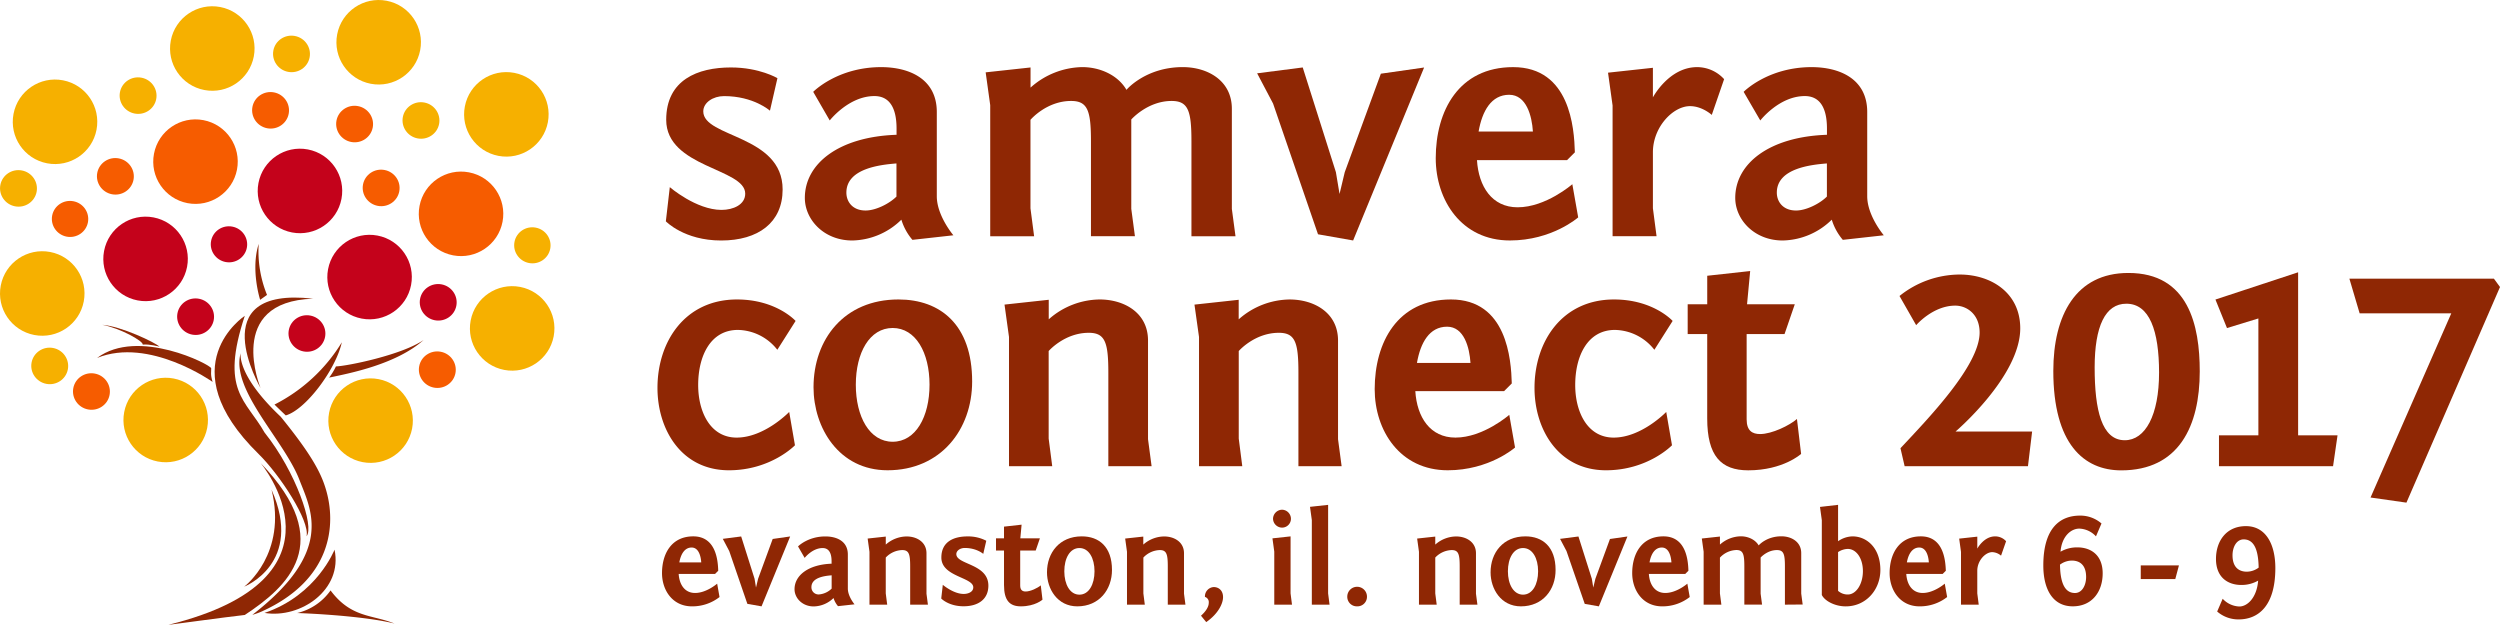 <svg id="Layer_1" data-name="Layer 1" xmlns="http://www.w3.org/2000/svg" viewBox="0 0 1370.86 342.6"><title>samvera-connect-2017</title><g id="Layer42"><g id="Layer41"><circle cx="114.88" cy="256.68" r="23.17" transform="translate(-182.83 294.91) rotate(-79.17)" style="fill:#f6b000"/><circle cx="226.68" cy="178.31" r="23.17" transform="translate(-15.07 341.07) rotate(-79.17)" style="fill:#c4021b"/><circle cx="227.23" cy="257.02" r="23.17" transform="translate(-91.92 405.54) rotate(-79.17)" style="fill:#f6b000"/><circle cx="304.87" cy="206.46" r="23.17" transform="translate(20.78 440.73) rotate(-79.17)" style="fill:#f6b000"/><circle cx="301.68" cy="89.08" r="23.17" transform="translate(133.48 342.28) rotate(-79.17)" style="fill:#f6b000"/><circle cx="188.5" cy="131.08" r="23.17" transform="translate(0.32 265.22) rotate(-79.17)" style="fill:#c4021b"/><circle cx="54.19" cy="93.16" r="23.17" transform="translate(-71.51 102.51) rotate(-79.17)" style="fill:#f6b000"/><circle cx="47.2" cy="187.3" r="23.17" transform="translate(-169.66 172.1) rotate(-79.17)" style="fill:#f6b000"/><circle cx="276.83" cy="143.63" r="23.17" transform="translate(59.72 362.17) rotate(-79.17)" style="fill:#f65c00"/><circle cx="140.44" cy="52.98" r="23.17" transform="translate(37.99 154.59) rotate(-79.17)" style="fill:#f6b000"/><circle cx="131.22" cy="115.01" r="23.17" transform="translate(-30.42 195.91) rotate(-79.17)" style="fill:#f65c00"/><circle cx="103.84" cy="168.34" r="23.17" transform="translate(-105.03 212.33) rotate(-79.17)" style="fill:#c4021b"/><circle cx="231.67" cy="49.55" r="23.17" transform="translate(115.45 241.41) rotate(-79.17)" style="fill:#f6b000"/></g><g id="Layer411"><ellipse cx="218.46" cy="94.4" rx="10.01" ry="10.12" transform="translate(60.68 264.85) rotate(-79.17)" style="fill:#f65c00"/><ellipse cx="99.75" cy="78.81" rx="10.01" ry="10.12" transform="translate(-20.43 135.6) rotate(-79.17)" style="fill:#f6b000"/><ellipse cx="263.83" cy="229.09" rx="10.01" ry="10.12" transform="translate(-34.78 418.8) rotate(-79.17)" style="fill:#f65c00"/><ellipse cx="315.94" cy="160.9" rx="9.88" ry="9.98" transform="translate(74.52 414.6) rotate(-79.17)" style="fill:#f6b000"/><ellipse cx="62.43" cy="146.43" rx="9.88" ry="9.98" transform="translate(-117.14 153.86) rotate(-79.17)" style="fill:#f65c00"/><ellipse cx="149.57" cy="160.34" rx="9.88" ry="9.98" transform="translate(-60.03 250.75) rotate(-79.17)" style="fill:#c4021b"/><ellipse cx="74.17" cy="241.05" rx="10.01" ry="10.12" transform="translate(-200.55 242.24) rotate(-79.17)" style="fill:#f65c00"/><ellipse cx="34.15" cy="129.68" rx="10.01" ry="10.12" transform="translate(-123.65 112.48) rotate(-79.17)" style="fill:#f6b000"/><ellipse cx="131.27" cy="200.03" rx="10.01" ry="10.12" transform="translate(-113.88 265) rotate(-79.17)" style="fill:#c4021b"/><ellipse cx="264.31" cy="192.14" rx="10.01" ry="10.12" transform="translate(1.91 389.27) rotate(-79.17)" style="fill:#c4021b"/><ellipse cx="87.3" cy="123.06" rx="10.01" ry="10.12" transform="translate(-74 159.31) rotate(-79.17)" style="fill:#f65c00"/><ellipse cx="51.29" cy="227.02" rx="10.01" ry="10.12" transform="translate(-205.35 208.37) rotate(-79.17)" style="fill:#f6b000"/><ellipse cx="192.33" cy="209.25" rx="10.01" ry="10.12" transform="translate(-73.35 332.46) rotate(-79.17)" style="fill:#c4021b"/><ellipse cx="233.02" cy="129.42" rx="10.01" ry="10.12" transform="translate(38.1 307.6) rotate(-79.17)" style="fill:#f65c00"/><ellipse cx="254.86" cy="92.43" rx="10.01" ry="10.12" transform="translate(92.17 299.01) rotate(-79.17)" style="fill:#f6b000"/><ellipse cx="183.87" cy="55.94" rx="10.01" ry="10.12" transform="translate(70.35 199.65) rotate(-79.17)" style="fill:#f6b000"/><ellipse cx="172.39" cy="86.87" rx="10.01" ry="10.12" transform="translate(30.65 213.49) rotate(-79.17)" style="fill:#f65c00"/></g></g><g id="Layer19"><g id="Layer27"><path d="M158.26,199.55s-41.86,27.35,7.56,75.77c11.72,11.49,28.17,36.73,26.3,45.1,4.41-5.31-5.94-35.5-23-56.82C158.85,245.49,144.59,240.81,158.26,199.55Z" transform="translate(-24.02 -26.38)" style="fill:#8f2704"/></g><g id="Layer34"><path d="M207.46,327.79s-9.64,24.92-38.4,34.69C189,365.73,212.06,349.63,207.46,327.79Z" transform="translate(-24.02 -26.38)" style="fill:#8f2704"/></g><g id="Layer28"><path d="M166.87,280.24s53.63,63.06-50.39,88.72c-1.17.29,31.26-4.22,41.77-5.37C181.17,348.47,209.24,324.1,166.87,280.24Z" transform="translate(-24.02 -26.38)" style="fill:#8f2704"/></g><g id="Layer30"><path d="M180.72,254.17s-3.37-3.17-6.19-5.95a91.85,91.85,0,0,0,36.93-34.14C208.16,229,191.7,251,180.72,254.17Z" transform="translate(-24.02 -26.38)" style="fill:#8f2704"/></g><g id="Layer31"><path d="M208.23,227.3c6.08-.16,36.17-6.26,48.09-14.5-15.07,13.39-40.54,18.26-51.82,20.64A34.59,34.59,0,0,0,208.23,227.3Z" transform="translate(-24.02 -26.38)" style="fill:#8f2704"/></g><g id="Layer32"><path d="M166.91,239.17s-32.74-56.08,28.8-49C147.15,191.71,166.91,239.17,166.91,239.17Z" transform="translate(-24.02 -26.38)" style="fill:#8f2704"/></g><g id="Layer33"><path d="M140.6,235.8S105.74,211,77.25,222.67c22.37-16.82,62.48,3.76,62.58,5.66S139.27,231.55,140.6,235.8Z" transform="translate(-24.02 -26.38)" style="fill:#8f2704"/></g><g id="Layer35"><path d="M205.28,350.14A31.21,31.21,0,0,1,187,362.53c20.47.78,41.88,2.86,53.35,5.78C228.18,363.31,216.62,365.35,205.28,350.14Z" transform="translate(-24.02 -26.38)" style="fill:#8f2704"/></g><g id="Layer36"><path d="M111.52,216.49s-5.38-1.52-9.23-1.15c.36-1.91-12.33-9-22.21-10.86C90.49,205.28,109.19,214.2,111.52,216.49Z" transform="translate(-24.02 -26.38)" style="fill:#8f2704"/></g><g id="Layer37"><path d="M156,220s-2.48,11.81,21.94,34.88c16.51,20.3,22,30.46,24.76,39.76,5.82,19.32,3.41,49.44-34.82,66.89a38.55,38.55,0,0,1-5.5,2c44.71-34.5,32.36-57.27,26-73.57C180.26,268.13,150.22,240.06,156,220Z" transform="translate(-24.02 -26.38)" style="fill:#8f2704"/></g><g id="Layer38"><path d="M157.91,348.08s32.9-12.85,15-53.19C181.63,330.05,158.24,347.85,157.91,348.08Z" transform="translate(-24.02 -26.38)" style="fill:#8f2704"/></g><g id="Layer39"><path d="M170.44,188.1l-3.77,2.68s-5.32-16.38-.8-30.67A63.8,63.8,0,0,0,170.44,188.1Z" transform="translate(-24.02 -26.38)" style="fill:#8f2704"/></g></g><path d="M391.3,129s14.45,12.48,28.36,12.48c6.42,0,13-2.85,13-8.92,0-13.91-43.33-14.27-43.33-40.48,0-21.93,17.3-28.71,35.49-28.71,15.69,0,25.5,5.88,25.5,5.88l-4.1,17.83s-8.92-8-25.15-8c-6.06,0-11.41,3.57-11.41,8.38,0,14.44,43.51,12.84,43.51,42.8,0,18.19-13.38,28-33.71,28s-30.32-10.52-30.32-10.52Z" transform="translate(-24.02 -26.38)" style="fill:#8f2704"/><path d="M469.94,76.74s13.2-13.55,37.27-13.55c14.8,0,30.5,6.06,30.5,24.61V134c0,10.7,9.1,21.4,9.1,21.4l-22.47,2.5a30.9,30.9,0,0,1-6.06-11.06,39.34,39.34,0,0,1-26.93,11.41c-15.52,0-26-11.41-26-23.36,0-18.72,18.55-33.53,50.29-34.6V96.89c0-12.48-4.64-17.83-12.13-17.83C489.38,79.06,479,92.43,479,92.43Zm45.65,57.42V116c-8.74.71-27.46,2.68-27.46,16,0,5,3.39,9.81,10.52,9.81C504.18,141.83,511.67,138.09,515.6,134.16Z" transform="translate(-24.02 -26.38)" style="fill:#8f2704"/><path d="M677.34,155.92V103.85c0-16.76-1.78-22.11-10.88-22.11-13.2,0-22.11,10.16-22.11,10.16v49l2,15H622.24V103.85c0-16.76-1.78-22.11-10.88-22.11-13.55,0-22.29,10.34-22.29,10.34v48.51l2,15.34H567V84.05l-2.5-18,24.61-2.68V74.42a43.53,43.53,0,0,1,28.36-11.24c9.81,0,19.62,4.46,24.25,12.48.36-.54,10.88-12.48,30.85-12.48,13.55,0,26.93,7.31,26.93,22.83v54.93l2,15Z" transform="translate(-24.02 -26.38)" style="fill:#8f2704"/><path d="M766,158.24l-19.26-3.39L722.1,83.16l-8.74-16.58,25-3.21,18.19,57.42,2,11.95,2.85-11.95,19.8-54,23.72-3.39Z" transform="translate(-24.02 -26.38)" style="fill:#8f2704"/><path d="M887.59,109.91l-4.28,4.28h-49.4c.89,14.44,8.2,25.86,22.29,25.86,15.52,0,30-12.66,30-12.66l3.21,18.19s-14.27,12.66-37.45,12.66c-26.57,0-40.66-22.11-40.66-45.12,0-26,12.66-49.93,42.44-49.93C884.91,63.19,887.23,96.54,887.59,109.91ZM834.8,98.5h29.78c-.54-8.56-3.57-20.15-13-20.15C841.76,78.35,836.76,87.26,834.8,98.5Z" transform="translate(-24.02 -26.38)" style="fill:#8f2704"/><path d="M962.66,89.4s-5.17-4.82-11.95-4.82c-9.27,0-20.33,11.41-20.33,25.32v30.67l2,15.34H908.27V84.23l-2.5-18,24.61-2.68V79.77s8.74-16.58,24.25-16.58a20,20,0,0,1,14.8,6.6Z" transform="translate(-24.02 -26.38)" style="fill:#8f2704"/><path d="M980.14,76.74s13.2-13.55,37.27-13.55c14.8,0,30.49,6.06,30.49,24.61V134c0,10.7,9.09,21.4,9.09,21.4l-22.47,2.5a30.91,30.91,0,0,1-6.06-11.06,39.34,39.34,0,0,1-26.93,11.41c-15.52,0-26-11.41-26-23.36,0-18.72,18.55-33.53,50.29-34.6V96.89c0-12.48-4.64-17.83-12.13-17.83-14.09,0-24.43,13.38-24.43,13.38Zm45.65,57.42V116c-8.74.71-27.46,2.68-27.46,16,0,5,3.39,9.81,10.52,9.81C1014.38,141.83,1021.87,138.09,1025.79,134.16Z" transform="translate(-24.02 -26.38)" style="fill:#8f2704"/><path d="M450.26,218.18a28.1,28.1,0,0,0-21.61-10.89c-15.11,0-21.79,14.41-21.79,30.22,0,14.76,6.68,28.82,21.09,28.82,15.29,0,28.82-14.06,28.82-14.06l3.16,18.27s-13.18,13.71-36.2,13.71c-26.18,0-39.19-22.49-39.19-45.16,0-25.66,15.29-48.5,43.58-48.5,21.61,0,32.16,11.77,32.16,11.77Z" transform="translate(-24.02 -26.38)" style="fill:#8f2704"/><path d="M510.7,284.25c-26.71,0-40.59-23.37-40.59-45.51,0-26.18,16.69-48.15,46.57-48.15,23,0,40.41,13.88,40.41,45C557.09,261.76,540,284.25,510.7,284.25Zm2.81-15.64c12.65,0,20.21-13.71,20.21-31.28s-7.56-31.1-20.21-31.1-20.21,13.53-20.21,31.1S500.86,268.61,513.51,268.61Z" transform="translate(-24.02 -26.38)" style="fill:#8f2704"/><path d="M631.77,282V230.66c0-16.52-1.76-21.79-10.72-21.79-13.35,0-22,10-22,10v48L601,282H577.3V211.15l-2.46-17.75,24.25-2.64v10.72A42.69,42.69,0,0,1,627,190.59c13.35,0,26.53,7.2,26.53,22.49v54.12L655.49,282Z" transform="translate(-24.02 -26.38)" style="fill:#8f2704"/><path d="M736,282V230.66c0-16.52-1.76-21.79-10.72-21.79-13.35,0-22,10-22,10v48L705.21,282H681.49V211.15L679,193.41l24.25-2.64v10.72a42.69,42.69,0,0,1,27.94-10.89c13.35,0,26.53,7.2,26.53,22.49v54.12L759.69,282Z" transform="translate(-24.02 -26.38)" style="fill:#8f2704"/><path d="M853,236.63l-4.22,4.22H800.1c.88,14.23,8.08,25.48,22,25.48,15.29,0,29.52-12.48,29.52-12.48l3.16,17.92s-14.06,12.48-36.9,12.48c-26.18,0-40.06-21.79-40.06-44.46,0-25.65,12.48-49.2,41.82-49.2C850.35,190.59,852.64,223.45,853,236.63Zm-52-11.25h29.35c-.53-8.43-3.51-19.86-12.83-19.86C807.83,205.53,802.91,214.32,801,225.39Z" transform="translate(-24.02 -26.38)" style="fill:#8f2704"/><path d="M931.18,218.18a28.1,28.1,0,0,0-21.61-10.89c-15.11,0-21.79,14.41-21.79,30.22,0,14.76,6.68,28.82,21.09,28.82,15.29,0,28.82-14.06,28.82-14.06l3.16,18.27s-13.18,13.71-36.2,13.71c-26.18,0-39.19-22.49-39.19-45.16,0-25.66,15.29-48.5,43.58-48.5,21.61,0,32.16,11.77,32.16,11.77Z" transform="translate(-24.02 -26.38)" style="fill:#8f2704"/><path d="M982,193.23h26.18l-5.62,16.34H981.78v46.74c0,6.33,3.16,8.08,7.38,8.08,6.5,0,16.17-4.74,20.21-8.26l2.28,19.15s-9.84,9-29,9c-14.94,0-22.49-7.91-22.49-28.47V209.57H949.45V193.23h10.72V177.59L983.72,175Z" transform="translate(-24.02 -26.38)" style="fill:#8f2704"/><path d="M1068.41,282l-2.28-9.84c15.11-16.17,43.4-45.34,43.4-63.43,0-10-7-14.76-13.35-14.76-12.3,0-21.44,10.72-21.44,10.72l-9.14-16a52.94,52.94,0,0,1,33-11.77c17,0,33.21,9.84,33.21,29.52,0,26.36-35.49,56.58-35.49,56.58h42l-2.28,19Z" transform="translate(-24.02 -26.38)" style="fill:#8f2704"/><path d="M1230.24,230c0,30-11.42,54.3-43.05,54.3-20.56,0-37.25-14.58-37.25-54.47,0-30.58,12.3-53.77,41.12-53.77C1224.09,176,1230.24,204.83,1230.24,230Zm-57.63-2.11c0,23.37,3.87,39.89,16.52,39.89,11.25,0,18.8-13.71,18.8-37.08,0-23-5.27-37.78-17.92-37.78C1178.41,192.88,1172.61,205.36,1172.61,227.85Z" transform="translate(-24.02 -26.38)" style="fill:#8f2704"/><path d="M1240.78,265.1h21.61V201l-17.22,5.27-6.33-15.64,45.34-14.94V265.1h21.61L1303.34,282h-62.56Z" transform="translate(-24.02 -26.38)" style="fill:#8f2704"/><path d="M1323.89,299.19l44.28-101h-50.26l-5.62-19h79.25l3.34,4.57L1343.57,302Z" transform="translate(-24.02 -26.38)" style="fill:#8f2704"/><path d="M417.85,339.36l-1.73,1.73H396.17c.36,5.83,3.31,10.44,9,10.44,6.26,0,12.1-5.11,12.1-5.11l1.3,7.34a24.2,24.2,0,0,1-15.12,5.11c-10.73,0-16.42-8.93-16.42-18.22,0-10.51,5.11-20.16,17.14-20.16C416.77,320.49,417.7,334,417.85,339.36Zm-21.31-4.61h12c-.22-3.46-1.44-8.14-5.26-8.14S397.33,330.22,396.53,334.75Z" transform="translate(-24.02 -26.38)" style="fill:#8f2704"/><path d="M441.61,358.87l-7.78-1.37-9.94-28.95-3.53-6.7,10.08-1.3,7.34,23.19.79,4.82,1.15-4.82,8-21.82,9.58-1.37Z" transform="translate(-24.02 -26.38)" style="fill:#8f2704"/><path d="M461.62,326s5.33-5.47,15-5.47c6,0,12.31,2.45,12.31,9.94v18.65c0,4.32,3.67,8.64,3.67,8.64l-9.07,1a12.48,12.48,0,0,1-2.45-4.46,15.89,15.89,0,0,1-10.87,4.61c-6.26,0-10.51-4.61-10.51-9.43,0-7.56,7.49-13.54,20.31-14V334.1c0-5-1.87-7.2-4.9-7.2-5.69,0-9.86,5.4-9.86,5.4Zm18.43,23.19v-7.34c-3.53.29-11.09,1.08-11.09,6.48a3.9,3.9,0,0,0,4.25,4A11.31,11.31,0,0,0,480.05,349.15Z" transform="translate(-24.02 -26.38)" style="fill:#8f2704"/><path d="M523.11,357.94v-21c0-6.77-.72-8.93-4.39-8.93a12.88,12.88,0,0,0-9,4.1v19.66l.79,6.19h-9.72v-29l-1-7.27,9.94-1.08V325a17.5,17.5,0,0,1,11.45-4.46c5.47,0,10.87,3,10.87,9.22v22.18l.79,6Z" transform="translate(-24.02 -26.38)" style="fill:#8f2704"/><path d="M541,347.06s5.83,5,11.45,5c2.59,0,5.26-1.15,5.26-3.6,0-5.62-17.5-5.76-17.5-16.35,0-8.86,7-11.59,14.33-11.59a21.5,21.5,0,0,1,10.3,2.38l-1.66,7.2s-3.6-3.24-10.15-3.24c-2.45,0-4.61,1.44-4.61,3.38,0,5.83,17.57,5.18,17.57,17.28,0,7.34-5.4,11.31-13.61,11.31s-12.24-4.25-12.24-4.25Z" transform="translate(-24.02 -26.38)" style="fill:#8f2704"/><path d="M583.51,321.57h10.73l-2.3,6.7h-8.5v19.15c0,2.59,1.3,3.31,3,3.31,2.66,0,6.62-1.94,8.28-3.38l.94,7.85s-4,3.67-11.88,3.67c-6.12,0-9.22-3.24-9.22-11.67V328.27h-4.39v-6.7h4.39v-6.41l9.65-1.08Z" transform="translate(-24.02 -26.38)" style="fill:#8f2704"/><path d="M614.76,358.87c-10.94,0-16.63-9.58-16.63-18.65,0-10.73,6.84-19.73,19.08-19.73,9.43,0,16.56,5.69,16.56,18.43C633.77,349.66,626.79,358.87,614.76,358.87Zm1.15-6.41c5.18,0,8.28-5.62,8.28-12.82s-3.1-12.75-8.28-12.75-8.28,5.54-8.28,12.75S610.73,352.46,615.92,352.46Z" transform="translate(-24.02 -26.38)" style="fill:#8f2704"/><path d="M664.37,357.94v-21c0-6.77-.72-8.93-4.39-8.93a12.88,12.88,0,0,0-9,4.1v19.66l.79,6.19H642v-29l-1-7.27,9.94-1.08V325a17.5,17.5,0,0,1,11.45-4.46c5.47,0,10.87,3,10.87,9.22v22.18l.79,6Z" transform="translate(-24.02 -26.38)" style="fill:#8f2704"/><path d="M682.58,364c2.66-2.38,4.25-4.9,4.25-7a3,3,0,0,0-2.09-3.31v-.5a5.13,5.13,0,0,1,4.82-4.9c2.66,0,5.11,1.8,5.11,5.54,0,3.46-2.59,9.07-9.22,13.68Z" transform="translate(-24.02 -26.38)" style="fill:#8f2704"/><path d="M731.69,351.75l.79,6.19h-9.72V328.85l-1-7.27,9.94-1.08Zm-4.61-45.87a5,5,0,0,1,4.82,5,4.87,4.87,0,0,1-4.82,4.82,5,5,0,0,1-5-4.82A5.06,5.06,0,0,1,727.08,305.88Z" transform="translate(-24.02 -26.38)" style="fill:#8f2704"/><path d="M752.28,351.75l.79,6.19h-9.72V311.57l-1-7.27,9.94-1.08Z" transform="translate(-24.02 -26.38)" style="fill:#8f2704"/><path d="M768.19,358.87a5.24,5.24,0,0,1-5.4-5.33,5.4,5.4,0,0,1,10.8,0A5.24,5.24,0,0,1,768.19,358.87Z" transform="translate(-24.02 -26.38)" style="fill:#8f2704"/><path d="M824.43,357.94v-21c0-6.77-.72-8.93-4.39-8.93a12.88,12.88,0,0,0-9,4.1v19.66l.79,6.19H802.1v-29l-1-7.27,9.94-1.08V325a17.5,17.5,0,0,1,11.45-4.46c5.47,0,10.87,3,10.87,9.22v22.18l.79,6Z" transform="translate(-24.02 -26.38)" style="fill:#8f2704"/><path d="M858,358.87c-10.94,0-16.63-9.58-16.63-18.65,0-10.73,6.84-19.73,19.08-19.73,9.43,0,16.56,5.69,16.56,18.43C877.06,349.66,870.07,358.87,858,358.87Zm1.15-6.41c5.18,0,8.28-5.62,8.28-12.82s-3.1-12.75-8.28-12.75-8.28,5.54-8.28,12.75S854,352.46,859.2,352.46Z" transform="translate(-24.02 -26.38)" style="fill:#8f2704"/><path d="M900.74,358.87,893,357.51,883,328.56l-3.53-6.7,10.08-1.3,7.34,23.19.79,4.82,1.15-4.82,8-21.82,9.58-1.37Z" transform="translate(-24.02 -26.38)" style="fill:#8f2704"/><path d="M949.85,339.36l-1.73,1.73H928.17c.36,5.83,3.31,10.44,9,10.44,6.26,0,12.1-5.11,12.1-5.11l1.3,7.34a24.2,24.2,0,0,1-15.12,5.11c-10.73,0-16.42-8.93-16.42-18.22,0-10.51,5.11-20.16,17.14-20.16C948.77,320.49,949.7,334,949.85,339.36Zm-21.31-4.61h12c-.22-3.46-1.44-8.14-5.26-8.14S929.33,330.22,928.53,334.75Z" transform="translate(-24.02 -26.38)" style="fill:#8f2704"/><path d="M1002.77,357.94v-21c0-6.77-.72-8.93-4.39-8.93-5.33,0-8.93,4.1-8.93,4.1v19.8l.79,6h-9.72v-21c0-6.77-.72-8.93-4.39-8.93a12.81,12.81,0,0,0-9,4.18v19.59l.79,6.19H958.2v-29l-1-7.27,9.94-1.08V325a17.57,17.57,0,0,1,11.45-4.54c4,0,7.92,1.8,9.79,5,.14-.22,4.39-5,12.46-5,5.47,0,10.87,3,10.87,9.22v22.18l.79,6Z" transform="translate(-24.02 -26.38)" style="fill:#8f2704"/><path d="M1031.92,303.21v19.95a14.35,14.35,0,0,1,7.92-2.66c7.63,0,15.27,6.12,15.27,18.43,0,10.73-7.78,19.95-19,19.95-6,0-11.52-3-13.11-6.26v-41l-1-7.27Zm0,47.16a7.85,7.85,0,0,0,5.33,2c4.54,0,8.28-5.62,8.28-12.82s-3.74-12.17-8.28-12.17a10.09,10.09,0,0,0-5.33,1.73Z" transform="translate(-24.02 -26.38)" style="fill:#8f2704"/><path d="M1091,339.36l-1.73,1.73h-19.95c.36,5.83,3.31,10.44,9,10.44,6.26,0,12.1-5.11,12.1-5.11l1.3,7.34a24.2,24.2,0,0,1-15.12,5.11c-10.73,0-16.42-8.93-16.42-18.22,0-10.51,5.11-20.16,17.14-20.16C1089.89,320.49,1090.82,334,1091,339.36Zm-21.31-4.61h12c-.22-3.46-1.44-8.14-5.26-8.14S1070.44,330.22,1069.65,334.75Z" transform="translate(-24.02 -26.38)" style="fill:#8f2704"/><path d="M1121.28,331.08a7.88,7.88,0,0,0-4.82-1.94c-3.74,0-8.21,4.61-8.21,10.23v12.39l.79,6.19h-9.72V329l-1-7.27,9.94-1.08v6.55s3.53-6.7,9.79-6.7a8.06,8.06,0,0,1,6,2.66Z" transform="translate(-24.02 -26.38)" style="fill:#8f2704"/><path d="M1173.33,320.49a13.05,13.05,0,0,0-9.14-4.25c-4.39,0-9.58,4-10.3,12.67a18.16,18.16,0,0,1,9.22-2.38c7.34,0,13.9,4.1,13.9,14.26,0,9.87-5.69,18.07-16.42,18.07-10.94,0-16.13-9.36-16.13-22.39,0-20.81,9.36-27.36,20.16-27.36a17.7,17.7,0,0,1,11.74,4.32ZM1153.6,336c.14,7.85,1.66,15.55,8.21,15.55,4,0,6.12-4.39,6.12-8.78,0-6.7-3.6-9-7.85-9A11,11,0,0,0,1153.6,336Z" transform="translate(-24.02 -26.38)" style="fill:#8f2704"/><path d="M1218.83,336.41l-2,7.49h-18.94v-7.49Z" transform="translate(-24.02 -26.38)" style="fill:#8f2704"/><path d="M1242.81,354.7a13.05,13.05,0,0,0,9.15,4.25c4.39,0,9.58-4.82,10.3-14.19a18.16,18.16,0,0,1-9.22,2.38c-7.34,0-13.9-4.1-13.9-14.26,0-9.86,5.69-18,16.42-18,10.95,0,16.13,10,16.13,23,0,20.81-9.36,28.15-20.16,28.15a17.71,17.71,0,0,1-11.74-4.32Zm19.73-17.07c-.14-7.85-1.66-15.48-8.21-15.48-4,0-6.12,4.32-6.12,8.71,0,6.7,3.6,9,7.85,9A11,11,0,0,0,1262.54,337.63Z" transform="translate(-24.02 -26.38)" style="fill:#8f2704"/></svg>